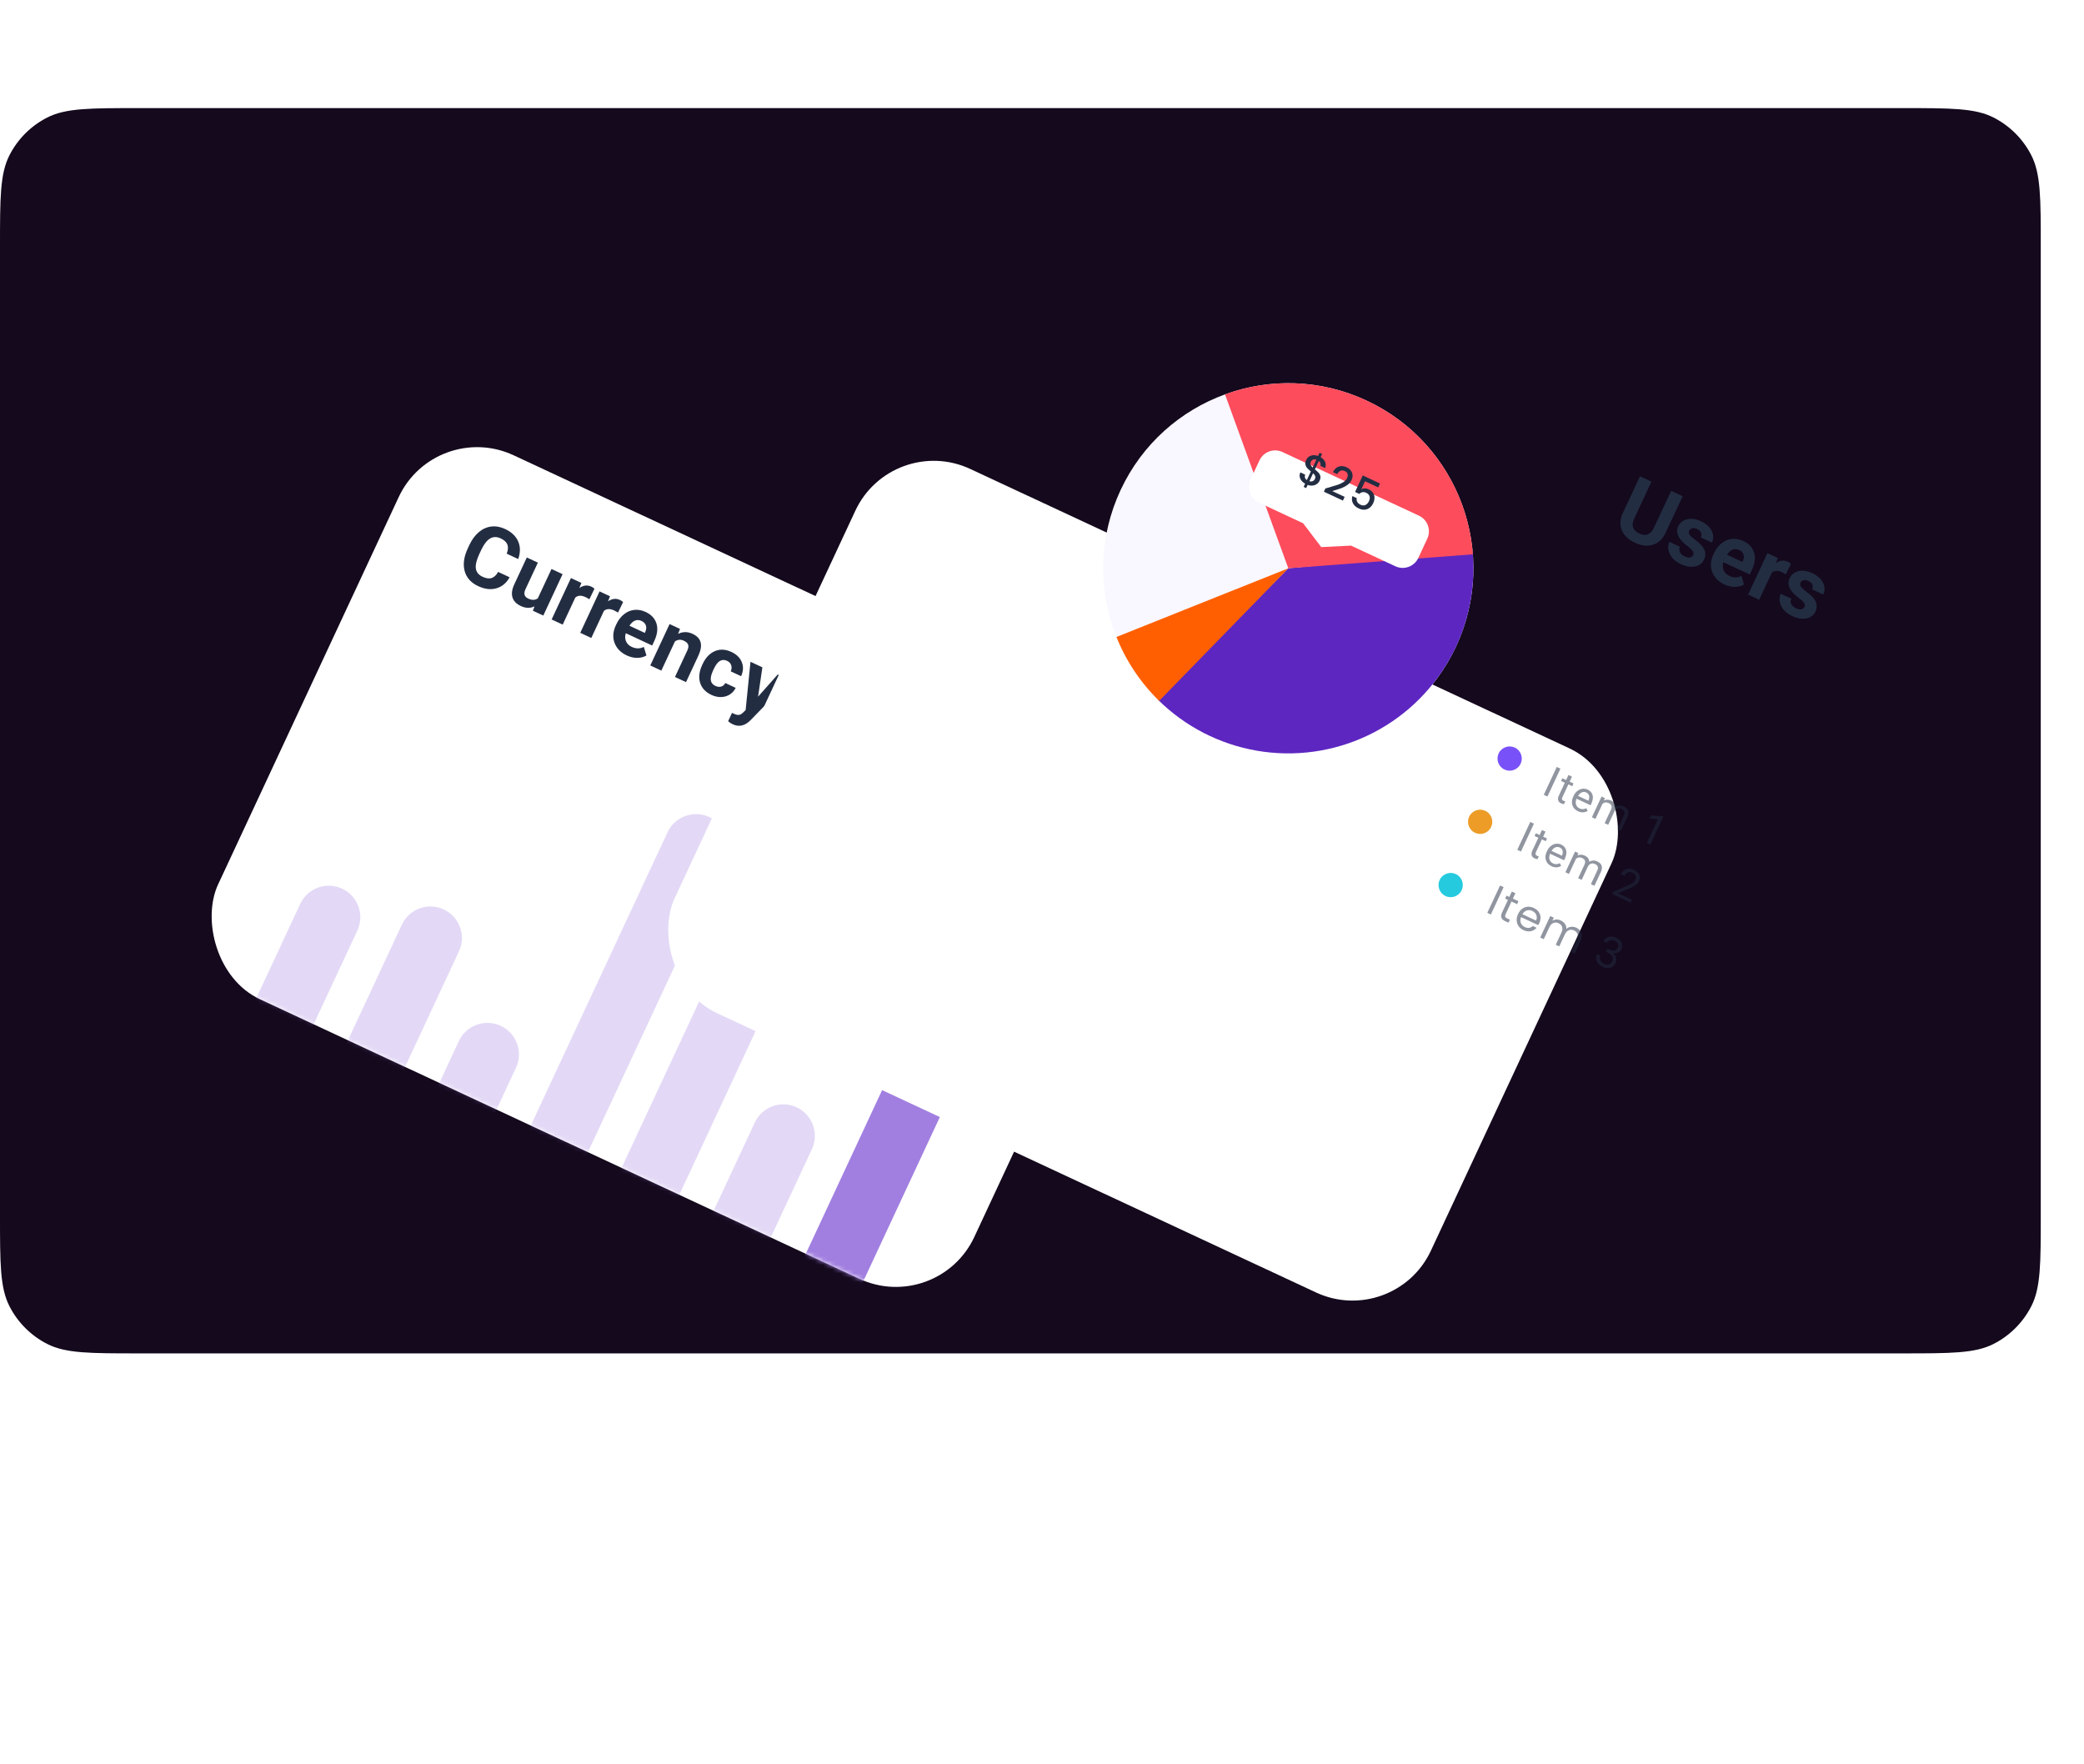 <svg width="482" height="408" viewBox="0 0 482 408" fill="none" xmlns="http://www.w3.org/2000/svg">
<path d="M0 57C0 45.799 0 40.198 2.18 35.92C4.097 32.157 7.157 29.097 10.92 27.18C15.198 25 20.799 25 32 25H440C451.201 25 456.802 25 461.08 27.18C464.843 29.097 467.903 32.157 469.82 35.92C472 40.198 472 45.799 472 57V281C472 292.201 472 297.802 469.82 302.08C467.903 305.843 464.843 308.903 461.08 310.82C456.802 313 451.201 313 440 313H32C20.799 313 15.198 313 10.92 310.82C7.157 308.903 4.097 305.843 2.18 302.08C0 297.802 0 292.201 0 281V57Z" fill="#14091D"/>
<rect x="100.666" y="96.84" width="192.972" height="138.816" rx="20" transform="rotate(25 100.666 96.84)" fill="white"/>
<mask id="mask0" mask-type="alpha" maskUnits="userSpaceOnUse" x="42" y="96" width="234" height="209">
<rect x="100.666" y="96.84" width="192.972" height="138.816" rx="20" transform="rotate(25 100.666 96.84)" fill="white"/>
</mask>
<g mask="url(#mask0)">
<path opacity="0.3" d="M69.438 209.05L59.391 230.597C57.689 234.246 59.268 238.584 62.917 240.285C66.567 241.987 70.904 240.408 72.606 236.759L82.653 215.213C84.355 211.563 82.776 207.225 79.127 205.524C75.478 203.822 71.14 205.401 69.438 209.05Z" fill="#A17FE0"/>
<path opacity="0.3" d="M92.94 213.854L80.535 240.456C78.833 244.106 80.412 248.443 84.061 250.145C87.711 251.847 92.049 250.268 93.75 246.619L106.155 220.016C107.857 216.367 106.278 212.029 102.629 210.327C98.98 208.626 94.642 210.204 92.94 213.854Z" fill="#A17FE0"/>
<path opacity="0.3" d="M106.127 240.778L101.679 250.316C99.978 253.965 101.556 258.303 105.206 260.005C108.855 261.707 113.193 260.128 114.894 256.478L119.342 246.941C121.044 243.291 119.465 238.954 115.816 237.252C112.166 235.55 107.829 237.129 106.127 240.778Z" fill="#A17FE0"/>
<path opacity="0.3" d="M154.386 192.491L122.824 260.176C121.122 263.825 122.701 268.163 126.35 269.865C129.999 271.566 134.337 269.987 136.039 266.338L167.601 198.653C169.302 195.004 167.724 190.666 164.074 188.965C160.425 187.263 156.087 188.842 154.386 192.491Z" fill="#A17FE0"/>
<path opacity="0.3" d="M162.239 230.465L143.852 269.896C142.132 273.584 143.728 277.968 147.416 279.688C151.104 281.408 155.488 279.812 157.208 276.124L175.594 236.693C177.314 233.005 175.719 228.621 172.031 226.902C168.342 225.182 163.959 226.777 162.239 230.465Z" fill="#A17FE0"/>
<path opacity="0.3" d="M174.57 259.613L165.112 279.895C163.41 283.545 164.989 287.882 168.639 289.584C172.288 291.286 176.626 289.707 178.327 286.058L187.785 265.775C189.487 262.126 187.908 257.788 184.259 256.087C180.609 254.385 176.272 255.964 174.57 259.613Z" fill="#A17FE0"/>
<path d="M228.574 199.457L186.463 289.766C184.743 293.454 186.338 297.838 190.026 299.558C193.715 301.277 198.098 299.682 199.818 295.994L241.93 205.684C243.65 201.996 242.054 197.612 238.366 195.893C234.678 194.173 230.294 195.769 228.574 199.457Z" fill="#A17FE0"/>
</g>
<path d="M117.868 133.507C117.121 134.847 116.098 135.699 114.801 136.063C113.509 136.431 112.107 136.262 110.597 135.558C108.945 134.787 107.902 133.626 107.47 132.074C107.046 130.518 107.286 128.77 108.191 126.829L108.559 126.041C109.137 124.802 109.864 123.812 110.741 123.072C111.618 122.331 112.577 121.899 113.619 121.774C114.67 121.646 115.733 121.833 116.806 122.334C118.293 123.027 119.305 123.984 119.843 125.204C120.38 126.424 120.384 127.788 119.854 129.293L117.199 128.055C117.522 127.193 117.569 126.482 117.341 125.924C117.122 125.362 116.605 124.891 115.791 124.511C114.906 124.098 114.094 124.107 113.354 124.538C112.623 124.966 111.941 125.844 111.307 127.172L110.853 128.145C110.204 129.538 109.939 130.653 110.058 131.492C110.183 132.333 110.699 132.966 111.608 133.389C112.428 133.772 113.126 133.871 113.7 133.686C114.283 133.498 114.787 133.026 115.212 132.269L117.868 133.507ZM123.631 140.235C122.642 140.707 121.589 140.684 120.474 140.164C119.448 139.685 118.8 139.024 118.533 138.181C118.271 137.34 118.4 136.348 118.919 135.204L121.845 128.929L124.403 130.121L121.518 136.308C121.053 137.305 121.275 138.016 122.183 138.439C123.051 138.844 123.787 138.821 124.392 138.37L127.554 131.591L130.12 132.788L125.655 142.364L123.247 141.241L123.631 140.235ZM136.313 138.595C135.986 138.386 135.691 138.219 135.425 138.095C134.457 137.644 133.67 137.675 133.064 138.19L130.142 144.456L127.584 143.264L132.05 133.687L134.466 134.814L134.004 135.989C134.928 135.349 135.844 135.241 136.752 135.665C137.036 135.797 137.283 135.959 137.495 136.151L136.313 138.595ZM142.933 141.682C142.607 141.473 142.311 141.306 142.045 141.182C141.078 140.731 140.291 140.763 139.684 141.277L136.762 147.543L134.204 146.351L138.67 136.774L141.086 137.901L140.625 139.076C141.548 138.436 142.464 138.328 143.373 138.752C143.656 138.884 143.903 139.046 144.116 139.238L142.933 141.682ZM144.973 151.588C143.569 150.933 142.625 149.968 142.141 148.694C141.664 147.423 141.759 146.07 142.428 144.636L142.544 144.388C142.992 143.427 143.578 142.655 144.302 142.073C145.029 141.485 145.826 141.146 146.695 141.055C147.572 140.961 148.447 141.118 149.32 141.525C150.63 142.136 151.467 143.029 151.831 144.205C152.201 145.383 152.033 146.73 151.326 148.247L150.839 149.291L144.741 146.447C144.532 147.111 144.546 147.728 144.783 148.299C145.025 148.872 145.465 149.307 146.103 149.604C147.088 150.063 148.024 150.065 148.912 149.61L149.513 151.603C148.876 151.967 148.159 152.15 147.361 152.152C146.565 152.147 145.769 151.959 144.973 151.588ZM148.346 143.592C147.838 143.355 147.345 143.334 146.867 143.528C146.395 143.724 145.966 144.12 145.58 144.716L149.138 146.375L149.233 146.172C149.485 145.6 149.536 145.092 149.384 144.647C149.235 144.197 148.889 143.845 148.346 143.592ZM157.274 145.45L156.838 146.593C157.921 146.057 159.038 146.057 160.189 146.593C161.204 147.066 161.82 147.717 162.038 148.544C162.256 149.371 162.094 150.38 161.553 151.572L158.668 157.758L156.11 156.565L158.966 150.441C159.219 149.898 159.284 149.45 159.161 149.099C159.04 148.741 158.706 148.434 158.157 148.178C157.437 147.842 156.754 147.897 156.108 148.343L152.959 155.096L150.401 153.903L154.867 144.327L157.274 145.45ZM165.477 158.638C165.949 158.858 166.393 158.907 166.809 158.785C167.225 158.663 167.539 158.39 167.752 157.964L170.151 159.083C169.842 159.729 169.387 160.242 168.786 160.623C168.187 160.998 167.514 161.194 166.766 161.211C166.027 161.226 165.291 161.062 164.559 160.721C163.19 160.083 162.313 159.145 161.927 157.909C161.543 156.667 161.709 155.279 162.425 153.745L162.503 153.577C163.191 152.102 164.132 151.108 165.327 150.595C166.522 150.081 167.803 150.144 169.172 150.782C170.37 151.341 171.169 152.13 171.57 153.15C171.979 154.167 171.926 155.245 171.409 156.383L169.011 155.265C169.23 154.764 169.264 154.291 169.112 153.847C168.963 153.396 168.646 153.058 168.162 152.833C167.566 152.555 167.013 152.563 166.503 152.856C166.001 153.147 165.523 153.779 165.069 154.752L164.945 155.018C164.486 156.003 164.306 156.781 164.406 157.352C164.506 157.923 164.863 158.352 165.477 158.638ZM175.331 161.121L179.879 155.99L182.622 157.27L173.613 166.538L173.166 166.943C172.01 167.927 170.774 168.112 169.459 167.499C169.087 167.325 168.735 167.093 168.404 166.802L169.308 164.864L169.693 165.054C170.177 165.28 170.571 165.374 170.876 165.337C171.187 165.302 171.49 165.145 171.785 164.866L172.454 164.219L173.577 153.052L176.33 154.335L175.331 161.121Z" fill="#232D42"/>
<g filter="url(#filter0_d)">
<rect x="266.274" y="40" width="192.972" height="138.816" rx="20" transform="rotate(25 266.274 40)" fill="white"/>
</g>
<path opacity="0.5" d="M357.903 184.212L357.054 183.815L360.058 177.372L360.908 177.768L357.903 184.212ZM363.579 179.618L363.039 180.777L363.933 181.194L363.638 181.827L362.744 181.41L361.359 184.379C361.27 184.571 361.242 184.734 361.276 184.869C361.312 185 361.426 185.111 361.617 185.2C361.712 185.244 361.85 185.287 362.032 185.329L361.722 185.992C361.479 185.951 361.256 185.883 361.052 185.788C360.686 185.617 360.462 185.378 360.38 185.07C360.297 184.762 360.35 184.405 360.54 183.997L361.925 181.028L361.053 180.622L361.348 179.989L362.22 180.395L362.761 179.236L363.579 179.618ZM364.968 187.614C364.319 187.311 363.89 186.853 363.681 186.238C363.474 185.62 363.536 184.955 363.869 184.241L363.939 184.09C364.161 183.615 364.448 183.234 364.802 182.946C365.159 182.657 365.549 182.483 365.971 182.425C366.398 182.365 366.801 182.424 367.182 182.601C367.804 182.892 368.193 183.322 368.347 183.893C368.501 184.464 368.399 185.132 368.043 185.896L367.884 186.237L364.64 184.724C364.432 185.202 364.391 185.648 364.517 186.062C364.648 186.475 364.917 186.777 365.324 186.966C365.613 187.101 365.886 187.156 366.141 187.132C366.397 187.107 366.645 187.033 366.887 186.908L367.205 187.531C366.516 187.96 365.771 187.988 364.968 187.614ZM366.868 183.274C366.538 183.12 366.204 183.111 365.867 183.249C365.531 183.383 365.236 183.655 364.981 184.064L367.379 185.182L367.408 185.12C367.578 184.693 367.616 184.32 367.522 183.999C367.428 183.675 367.21 183.433 366.868 183.274ZM371.194 184.58L370.968 185.121C371.512 184.872 372.082 184.886 372.678 185.164C373.348 185.476 373.684 185.946 373.686 186.572C373.953 186.416 374.246 186.326 374.566 186.303C374.888 186.281 375.224 186.351 375.572 186.514C376.622 187.003 376.897 187.808 376.396 188.929L374.9 192.137L374.081 191.756L375.555 188.596C375.714 188.254 375.755 187.962 375.677 187.721C375.6 187.477 375.378 187.269 375.009 187.097C374.705 186.955 374.41 186.929 374.124 187.018C373.84 187.105 373.61 187.294 373.434 187.586L371.953 190.763L371.13 190.379L372.593 187.242C372.917 186.545 372.739 186.038 372.057 185.721C371.52 185.47 371.046 185.528 370.636 185.893L369.005 189.389L368.187 189.007L370.419 184.219L371.194 184.58ZM381.719 195.317L380.896 194.933L383.44 189.477L381.507 189.313L381.853 188.57L384.609 188.783L384.738 188.843L381.719 195.317Z" fill="#232D42"/>
<circle cx="349.16" cy="175.435" r="2.807" transform="rotate(25 349.16 175.435)" fill="#7951F9"/>
<path opacity="0.5" d="M347.764 205.18L344.818 211.497L343.993 211.112L346.939 204.795L347.764 205.18ZM349.591 208.503L348.226 211.431C348.114 211.673 348.085 211.869 348.139 212.019C348.197 212.164 348.353 212.295 348.606 212.414L349.214 212.697L348.888 213.395L348.145 213.048C347.686 212.834 347.391 212.568 347.26 212.249C347.129 211.931 347.176 211.53 347.401 211.046L348.767 208.119L348.123 207.819L348.44 207.139L349.083 207.439L349.667 206.188L350.491 206.573L349.908 207.824L351.204 208.428L350.887 209.108L349.591 208.503ZM356.028 213.469C355.955 213.626 355.869 213.788 355.769 213.955L351.799 212.104C351.601 212.607 351.588 213.069 351.761 213.487C351.942 213.903 352.25 214.212 352.685 214.415C353.042 214.581 353.376 214.638 353.688 214.584C354.008 214.528 354.282 214.383 354.508 214.15L355.396 214.565C355.041 214.98 354.593 215.246 354.053 215.362C353.517 215.472 352.952 215.389 352.36 215.113C351.889 214.893 351.515 214.59 351.239 214.204C350.969 213.821 350.819 213.386 350.787 212.901C350.759 212.41 350.865 211.907 351.104 211.394C351.344 210.88 351.656 210.478 352.042 210.187C352.428 209.896 352.853 209.734 353.317 209.7C353.79 209.663 354.269 209.758 354.752 209.983C355.223 210.203 355.592 210.5 355.859 210.875C356.126 211.249 356.271 211.663 356.296 212.115C356.329 212.565 356.24 213.016 356.028 213.469ZM355.257 212.9C355.403 212.586 355.459 212.284 355.424 211.996C355.393 211.701 355.282 211.441 355.094 211.213C354.915 210.982 354.68 210.799 354.39 210.664C353.973 210.47 353.555 210.436 353.135 210.564C352.721 210.695 352.383 210.986 352.121 211.437L355.257 212.9ZM364.564 214.547C364.95 214.728 365.257 214.97 365.483 215.274C365.712 215.572 365.839 215.922 365.865 216.324C365.891 216.726 365.797 217.156 365.582 217.615L364.217 220.543L363.402 220.162L364.712 217.353C364.943 216.857 364.995 216.422 364.868 216.047C364.751 215.668 364.483 215.382 364.067 215.187C363.638 214.987 363.231 214.967 362.848 215.127C362.467 215.28 362.156 215.617 361.914 216.136L360.637 218.873L359.822 218.493L361.132 215.683C361.363 215.188 361.415 214.753 361.289 214.377C361.171 213.999 360.904 213.712 360.487 213.518C360.058 213.318 359.651 213.298 359.268 213.457C358.888 213.611 358.576 213.947 358.334 214.467L357.058 217.204L356.233 216.819L358.549 211.853L359.373 212.237L359.04 212.953C359.324 212.77 359.634 212.672 359.971 212.66C360.314 212.65 360.651 212.723 360.984 212.878C361.401 213.072 361.725 213.338 361.958 213.675C362.191 214.011 362.302 214.397 362.29 214.833C362.592 214.548 362.948 214.383 363.359 214.339C363.769 214.295 364.171 214.364 364.564 214.547ZM370.844 217.663C371.145 217.127 371.563 216.792 372.096 216.658C372.629 216.525 373.204 216.601 373.82 216.889C374.231 217.08 374.549 217.321 374.775 217.61C375.009 217.896 375.143 218.201 375.176 218.525C375.214 218.852 375.159 219.175 375.01 219.496C374.835 219.87 374.576 220.143 374.231 220.313C373.893 220.487 373.533 220.532 373.152 220.45L373.131 220.495C373.479 220.775 373.701 221.111 373.798 221.502C373.896 221.893 373.837 222.318 373.623 222.777C373.462 223.121 373.239 223.396 372.952 223.601C372.668 223.799 372.333 223.904 371.945 223.915C371.558 223.925 371.143 223.828 370.702 223.622C370.062 223.323 369.614 222.912 369.358 222.388C369.105 221.858 369.098 221.274 369.337 220.635L370.134 221.007C370.008 221.389 370.018 221.754 370.164 222.102C370.311 222.45 370.596 222.723 371.019 222.92C371.442 223.117 371.813 223.158 372.132 223.042C372.459 222.922 372.705 222.687 372.868 222.337C373.08 221.884 373.081 221.487 372.872 221.147C372.663 220.807 372.253 220.494 371.643 220.21L371.434 220.112L371.755 219.424L371.973 219.525C372.532 219.778 372.994 219.883 373.359 219.841C373.728 219.792 374 219.58 374.174 219.205C374.324 218.885 374.338 218.579 374.216 218.287C374.101 217.998 373.85 217.763 373.463 217.583C373.089 217.408 372.741 217.364 372.422 217.45C372.102 217.537 371.845 217.733 371.65 218.04L370.844 217.663Z" fill="#232D42"/>
<circle cx="335.519" cy="204.69" r="2.807" transform="rotate(25 335.519 204.69)" fill="#25CADF"/>
<path opacity="0.5" d="M351.776 196.933L350.926 196.537L353.931 190.093L354.781 190.49L351.776 196.933ZM357.452 192.339L356.911 193.498L357.805 193.915L357.51 194.548L356.616 194.131L355.232 197.1C355.142 197.292 355.115 197.455 355.149 197.59C355.185 197.721 355.298 197.832 355.49 197.921C355.584 197.965 355.722 198.008 355.904 198.05L355.595 198.714C355.352 198.672 355.129 198.604 354.925 198.509C354.559 198.338 354.335 198.099 354.252 197.791C354.17 197.483 354.223 197.126 354.413 196.719L355.798 193.749L354.926 193.343L355.221 192.71L356.093 193.116L356.633 191.957L357.452 192.339ZM358.841 200.335C358.192 200.032 357.763 199.574 357.554 198.959C357.346 198.342 357.409 197.676 357.742 196.962L357.812 196.811C358.033 196.336 358.321 195.955 358.674 195.667C359.032 195.378 359.422 195.204 359.844 195.146C360.27 195.086 360.674 195.145 361.055 195.322C361.677 195.613 362.065 196.043 362.219 196.614C362.373 197.185 362.272 197.853 361.916 198.617L361.757 198.958L358.513 197.445C358.305 197.923 358.264 198.369 358.39 198.783C358.521 199.196 358.79 199.498 359.197 199.688C359.486 199.822 359.758 199.878 360.014 199.853C360.27 199.829 360.518 199.754 360.759 199.63L361.078 200.252C360.389 200.682 359.644 200.709 358.841 200.335ZM360.741 195.995C360.411 195.841 360.077 195.833 359.74 195.97C359.404 196.104 359.109 196.376 358.853 196.785L361.252 197.903L361.281 197.842C361.451 197.415 361.489 197.041 361.394 196.72C361.301 196.396 361.083 196.155 360.741 195.995ZM365.067 197.301L364.841 197.842C365.385 197.593 365.955 197.607 366.55 197.885C367.22 198.198 367.556 198.667 367.559 199.293C367.825 199.137 368.119 199.047 368.438 199.024C368.761 199.002 369.097 199.072 369.445 199.235C370.495 199.725 370.77 200.53 370.269 201.65L368.773 204.859L367.954 204.477L369.427 201.317C369.587 200.975 369.628 200.683 369.55 200.442C369.473 200.198 369.25 199.99 368.882 199.818C368.578 199.676 368.283 199.65 367.997 199.74C367.713 199.826 367.482 200.015 367.307 200.307L365.825 203.484L365.002 203.1L366.465 199.963C366.79 199.267 366.612 198.76 365.93 198.442C365.393 198.191 364.919 198.249 364.508 198.614L362.878 202.11L362.059 201.728L364.292 196.94L365.067 197.301ZM377.122 208.752L372.901 206.784L373.175 206.195L376.561 204.757C377.066 204.536 377.435 204.338 377.668 204.163C377.905 203.986 378.082 203.772 378.199 203.522C378.355 203.185 378.382 202.862 378.279 202.552C378.176 202.241 377.955 202.007 377.615 201.849C377.208 201.659 376.837 201.628 376.501 201.755C376.169 201.88 375.907 202.15 375.715 202.563L374.896 202.181C375.173 201.588 375.586 201.197 376.138 201.009C376.692 200.822 377.289 200.878 377.929 201.176C378.528 201.455 378.928 201.834 379.129 202.312C379.331 202.787 379.311 203.286 379.067 203.808C378.771 204.442 378.015 205.009 376.798 205.508L374.199 206.575L377.434 208.084L377.122 208.752Z" fill="#232D42"/>
<circle cx="342.339" cy="190.062" r="2.807" transform="rotate(25 342.339 190.062)" fill="#EC9C27"/>
<circle cx="297.968" cy="131.432" r="42.805" transform="rotate(25 297.968 131.432)" fill="#F9F7FF"/>
<path d="M340.579 127.355C341.417 136.116 339.535 144.921 335.188 152.574C330.842 160.226 324.242 166.352 316.288 170.119C308.335 173.885 299.413 175.109 290.739 173.623C282.065 172.137 274.06 168.013 267.814 161.814L297.968 131.432L340.579 127.355Z" fill="#5D26C1"/>
<path d="M283.328 91.208C289.537 88.948 296.186 88.156 302.753 88.895C309.32 89.634 315.626 91.883 321.179 95.466C326.731 99.049 331.378 103.869 334.757 109.549C338.135 115.228 340.153 121.613 340.651 128.202L297.968 131.432L283.328 91.208Z" fill="#FD4C5C"/>
<path d="M268.098 162.093C263.807 157.913 260.441 152.878 258.218 147.315L297.968 131.432L268.098 162.093Z" fill="#FF5F00"/>
<g filter="url(#filter1_dd)">
<path d="M291.296 100.474C292.23 98.472 294.61 97.606 296.612 98.54L328.183 113.261C330.185 114.195 331.051 116.575 330.118 118.577L328.042 123.029C327.108 125.031 324.728 125.897 322.726 124.963L312.487 120.189L305.577 120.528L301.395 115.016L291.155 110.242C289.153 109.308 288.287 106.928 289.221 104.926L291.296 100.474Z" fill="white"/>
</g>
<path d="M305.201 111.18C305.06 111.483 304.852 111.731 304.577 111.927C304.308 112.125 303.986 112.247 303.612 112.293C303.243 112.342 302.854 112.293 302.444 112.146L302.102 112.88L301.513 112.605L301.855 111.871C301.313 111.552 300.937 111.16 300.727 110.694C300.517 110.229 300.528 109.748 300.759 109.253L301.865 109.768C301.773 110.012 301.757 110.244 301.817 110.463C301.879 110.676 302.025 110.862 302.253 111.019L303.182 109.025C302.825 108.734 302.544 108.478 302.338 108.257C302.135 108.03 301.996 107.759 301.922 107.445C301.854 107.134 301.913 106.779 302.099 106.38C302.333 105.878 302.701 105.546 303.204 105.383C303.709 105.214 304.258 105.235 304.852 105.446L305.194 104.711L305.783 104.986L305.441 105.72C305.95 106.017 306.297 106.384 306.482 106.824C306.676 107.26 306.677 107.738 306.485 108.26L305.38 107.744C305.449 107.548 305.454 107.348 305.395 107.144C305.338 106.934 305.217 106.752 305.031 106.599L304.118 108.557C304.478 108.842 304.759 109.099 304.962 109.326C305.168 109.547 305.305 109.813 305.373 110.124C305.444 110.43 305.387 110.782 305.201 111.18ZM303.176 106.816C303.06 107.063 303.042 107.291 303.123 107.497C303.209 107.706 303.368 107.917 303.601 108.128L304.454 106.298C304.18 106.207 303.928 106.203 303.698 106.287C303.474 106.374 303.3 106.55 303.176 106.816ZM302.842 111.294C303.127 111.376 303.385 111.367 303.615 111.268C303.848 111.164 304.02 110.99 304.133 110.749C304.246 110.507 304.258 110.285 304.169 110.081C304.088 109.875 303.932 109.666 303.7 109.454L302.842 111.294ZM307.46 112.709C308.274 112.478 308.922 112.279 309.404 112.114C309.894 111.946 310.333 111.738 310.72 111.492C311.107 111.246 311.382 110.948 311.546 110.597C311.715 110.235 311.759 109.91 311.68 109.623C311.607 109.338 311.386 109.11 311.017 108.938C310.661 108.772 310.329 108.757 310.023 108.894C309.725 109.027 309.481 109.282 309.292 109.657L308.295 109.192C308.634 108.511 309.085 108.082 309.647 107.902C310.217 107.72 310.808 107.771 311.418 108.055C312.076 108.362 312.506 108.783 312.705 109.317C312.911 109.855 312.873 110.425 312.591 111.029C312.388 111.464 312.08 111.832 311.668 112.133C311.265 112.43 310.834 112.667 310.377 112.844C309.928 113.017 309.371 113.202 308.705 113.399L308.128 113.572L311.001 114.911L310.6 115.772L306.195 113.718L306.546 112.966L307.46 112.709ZM318.754 112.723L315.718 111.307L314.877 113.111C315.083 113.001 315.336 112.946 315.637 112.947C315.945 112.95 316.24 113.018 316.524 113.151C317.032 113.387 317.392 113.688 317.605 114.052C317.824 114.418 317.922 114.799 317.9 115.193C317.884 115.59 317.79 115.973 317.618 116.342C317.41 116.789 317.136 117.147 316.797 117.416C316.468 117.681 316.084 117.833 315.647 117.872C315.215 117.914 314.752 117.819 314.257 117.588C313.598 117.281 313.145 116.871 312.899 116.359C312.652 115.847 312.615 115.303 312.787 114.729L313.793 115.198C313.727 115.513 313.77 115.809 313.92 116.085C314.074 116.355 314.323 116.571 314.667 116.731C315.096 116.931 315.477 116.951 315.81 116.789C316.148 116.631 316.418 116.337 316.618 115.908C316.82 115.473 316.867 115.09 316.756 114.759C316.649 114.422 316.383 114.155 315.96 113.958C315.664 113.82 315.378 113.778 315.102 113.834C314.835 113.886 314.597 114.017 314.389 114.229L313.41 113.773L315.189 109.957L319.177 111.817L318.754 112.723Z" fill="#232D42"/>
<path d="M389.179 114.762L385.221 123.25C384.563 124.66 383.601 125.569 382.333 125.977C381.072 126.387 379.677 126.236 378.148 125.523C376.644 124.821 375.635 123.866 375.121 122.657C374.607 121.448 374.666 120.142 375.298 118.742L379.301 110.157L381.957 111.395L377.99 119.9C377.597 120.744 377.51 121.454 377.73 122.031C377.958 122.604 378.429 123.057 379.143 123.39C380.636 124.086 381.76 123.655 382.516 122.096L386.515 113.52L389.179 114.762ZM391.599 128.358C391.745 128.045 391.703 127.728 391.473 127.405C391.251 127.079 390.831 126.685 390.213 126.225C388.158 124.685 387.471 123.186 388.15 121.728C388.546 120.879 389.228 120.334 390.194 120.095C391.169 119.853 392.226 119.998 393.364 120.529C394.58 121.096 395.417 121.834 395.876 122.745C396.341 123.659 396.36 124.573 395.933 125.487L393.376 124.294C393.546 123.929 393.569 123.573 393.443 123.227C393.319 122.875 393.007 122.582 392.505 122.348C392.075 122.147 391.696 122.089 391.369 122.174C391.042 122.258 390.809 122.451 390.668 122.752C390.536 123.035 390.562 123.327 390.745 123.628C390.936 123.926 391.321 124.288 391.897 124.715C392.477 125.136 392.948 125.528 393.31 125.891C394.43 127.017 394.705 128.19 394.136 129.412C393.729 130.285 393.024 130.818 392.021 131.012C391.022 131.199 389.929 131.016 388.743 130.463C387.94 130.089 387.292 129.615 386.799 129.04C386.314 128.462 386.01 127.842 385.887 127.182C385.767 126.515 385.842 125.893 386.112 125.314L388.537 126.445C388.349 126.91 388.354 127.337 388.554 127.725C388.754 128.112 389.117 128.429 389.642 128.674C390.132 128.902 390.543 128.983 390.876 128.915C391.218 128.845 391.459 128.659 391.599 128.358ZM398.832 135.168C397.428 134.513 396.484 133.549 396.001 132.275C395.523 131.003 395.619 129.651 396.288 128.217L396.403 127.969C396.852 127.007 397.438 126.235 398.162 125.653C398.888 125.066 399.686 124.726 400.554 124.636C401.431 124.542 402.307 124.698 403.18 125.106C404.49 125.717 405.327 126.61 405.691 127.785C406.061 128.963 405.892 130.311 405.185 131.827L404.698 132.872L398.6 130.028C398.391 130.692 398.405 131.309 398.642 131.879C398.885 132.452 399.325 132.887 399.962 133.184C400.948 133.644 401.884 133.646 402.772 133.191L403.372 135.184C402.736 135.548 402.018 135.731 401.22 135.732C400.425 135.728 399.629 135.54 398.832 135.168ZM402.205 127.173C401.698 126.936 401.205 126.915 400.727 127.108C400.254 127.305 399.826 127.701 399.44 128.297L402.998 129.956L403.093 129.752C403.345 129.18 403.395 128.672 403.243 128.228C403.094 127.777 402.748 127.426 402.205 127.173ZM413.042 132.84C412.716 132.631 412.42 132.464 412.155 132.34C411.187 131.889 410.4 131.921 409.794 132.435L406.872 138.701L404.314 137.509L408.779 127.932L411.196 129.059L410.734 130.234C411.657 129.594 412.573 129.486 413.482 129.91C413.765 130.042 414.013 130.204 414.225 130.396L413.042 132.84ZM417.355 140.368C417.501 140.055 417.458 139.737 417.228 139.415C417.007 139.089 416.587 138.695 415.968 138.235C413.914 136.695 413.226 135.196 413.906 133.738C414.302 132.889 414.983 132.344 415.949 132.105C416.924 131.863 417.981 132.008 419.12 132.539C420.335 133.105 421.173 133.844 421.631 134.755C422.096 135.669 422.115 136.583 421.689 137.497L419.131 136.304C419.302 135.939 419.324 135.583 419.198 135.237C419.075 134.885 418.762 134.592 418.261 134.358C417.83 134.157 417.451 134.099 417.125 134.183C416.798 134.268 416.564 134.461 416.424 134.762C416.292 135.045 416.317 135.337 416.5 135.638C416.692 135.936 417.076 136.298 417.653 136.725C418.232 137.146 418.703 137.538 419.065 137.901C420.186 139.027 420.461 140.2 419.891 141.422C419.484 142.295 418.779 142.828 417.777 143.022C416.777 143.209 415.684 143.026 414.498 142.473C413.696 142.099 413.048 141.625 412.554 141.05C412.07 140.472 411.766 139.852 411.643 139.192C411.523 138.525 411.597 137.902 411.867 137.324L414.292 138.455C414.104 138.92 414.11 139.347 414.31 139.735C414.51 140.122 414.872 140.439 415.397 140.684C415.887 140.912 416.298 140.992 416.632 140.925C416.973 140.855 417.214 140.669 417.355 140.368Z" fill="#232D42"/>
<defs>
<filter id="filter0_d" x="47.608" y="0" width="433.559" height="407.364" filterUnits="userSpaceOnUse" color-interpolation-filters="sRGB">
<feFlood flood-opacity="0" result="BackgroundImageFix"/>
<feColorMatrix in="SourceAlpha" type="matrix" values="0 0 0 0 0 0 0 0 0 0 0 0 0 0 0 0 0 0 127 0"/>
<feOffset dx="-60" dy="60"/>
<feGaussianBlur stdDeviation="50"/>
<feColorMatrix type="matrix" values="0 0 0 0 0.629 0 0 0 0 0.558 0 0 0 0 0.842 0 0 0 0.3 0"/>
<feBlend mode="normal" in2="BackgroundImageFix" result="effect1_dropShadow"/>
<feBlend mode="normal" in="SourceGraphic" in2="effect1_dropShadow" result="shape"/>
</filter>
<filter id="filter1_dd" x="262.166" y="76.849" width="93.642" height="80.73" filterUnits="userSpaceOnUse" color-interpolation-filters="sRGB">
<feFlood flood-opacity="0" result="BackgroundImageFix"/>
<feColorMatrix in="SourceAlpha" type="matrix" values="0 0 0 0 0 0 0 0 0 0 0 0 0 0 0 0 0 0 127 0"/>
<feOffset dy="4"/>
<feGaussianBlur stdDeviation="12"/>
<feColorMatrix type="matrix" values="0 0 0 0 0 0 0 0 0 0 0 0 0 0 0 0 0 0 0.08 0"/>
<feBlend mode="normal" in2="BackgroundImageFix" result="effect1_dropShadow"/>
<feColorMatrix in="SourceAlpha" type="matrix" values="0 0 0 0 0 0 0 0 0 0 0 0 0 0 0 0 0 0 127 0"/>
<feOffset dy="2"/>
<feGaussianBlur stdDeviation="2"/>
<feColorMatrix type="matrix" values="0 0 0 0 0 0 0 0 0 0 0 0 0 0 0 0 0 0 0.08 0"/>
<feBlend mode="normal" in2="effect1_dropShadow" result="effect2_dropShadow"/>
<feBlend mode="normal" in="SourceGraphic" in2="effect2_dropShadow" result="shape"/>
</filter>
</defs>
</svg>
